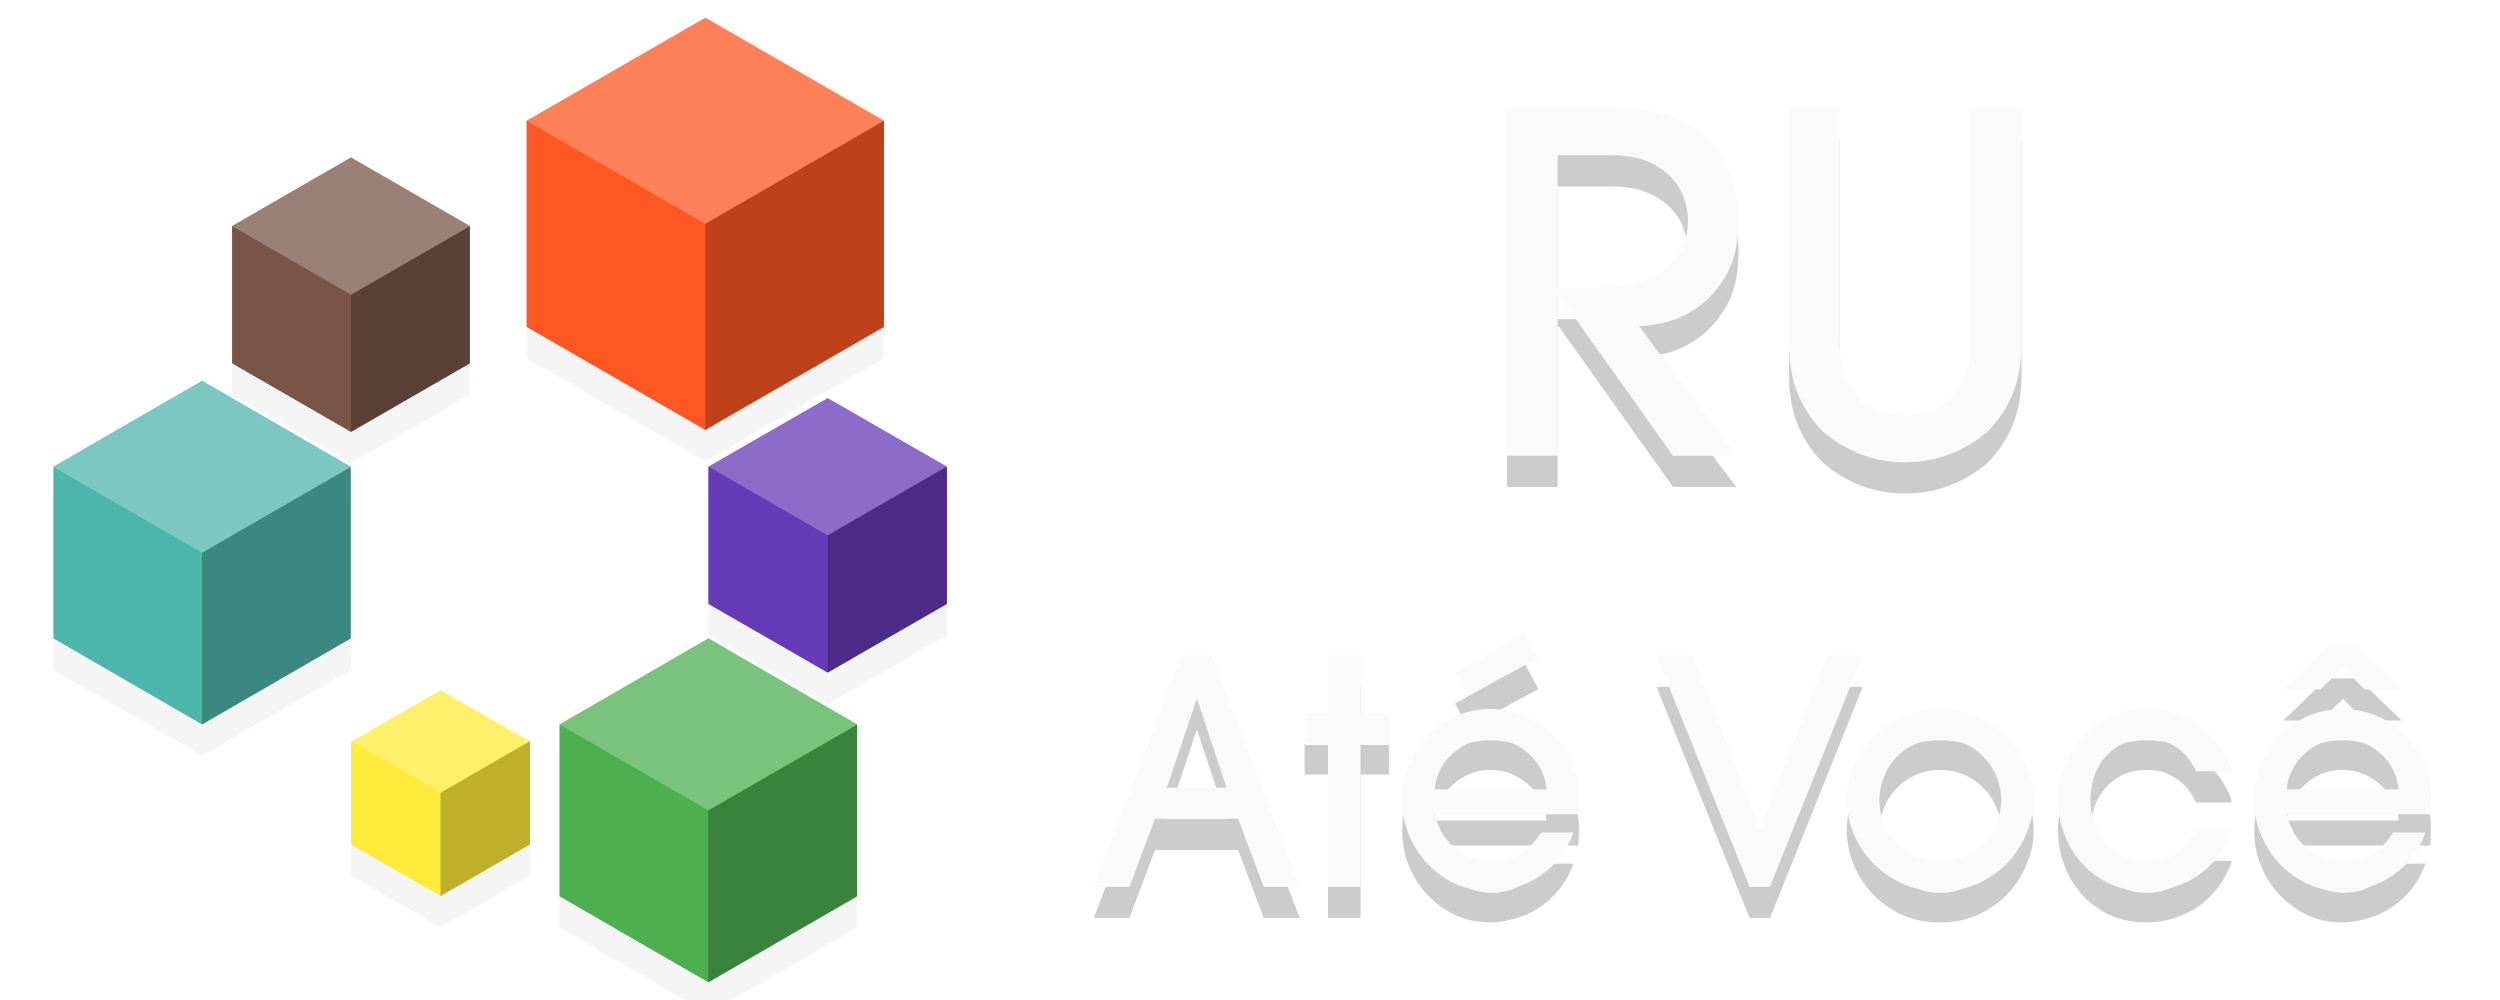 <?xml version="1.0" encoding="UTF-8" standalone="no"?>
<svg
   xmlns:ns="&amp;#38;#38;#38;#38;#38;#38;ns_sfw;"
   xmlns:dc="http://purl.org/dc/elements/1.1/"
   xmlns:cc="http://creativecommons.org/ns#"
   xmlns:rdf="http://www.w3.org/1999/02/22-rdf-syntax-ns#"
   xmlns:svg="http://www.w3.org/2000/svg"
   xmlns="http://www.w3.org/2000/svg"
   xml:space="preserve"
   enable-background="new 212.605 13.333 120.916 63"
   viewBox="212.605 13.333 160 64"
   height="64"
   width="160"
   y="0px"
   x="0px"
   id="Layer_1"
   version="1.1"><defs
     id="defs33"><filter
       height="1.13"
       y="-0.065"
       width="1.076"
       x="-0.038"
       id="filter4243"
       style="color-interpolation-filters:sRGB"><feGaussianBlur
         id="feGaussianBlur4245"
         stdDeviation="1.357" /></filter><filter
       height="1.092"
       y="-0.046"
       width="1.1"
       x="-0.05"
       id="filter4572"
       style="color-interpolation-filters:sRGB"><feGaussianBlur
         id="feGaussianBlur4574"
         stdDeviation="1.189" /></filter></defs><path
     id="polygon4442"
     d="m 257.74,16.464 -5.715,3.297 -5.721,3.301 0,6.598 0,6.598 5.723,3.295 5.713,3.299 0.002,0.002 5.719,-3.301 0.002,0 5.715,-3.295 0,-0.002 0,-6.598 0,-6.596 -5.715,-3.299 -0.002,-0.002 -5.719,-3.295 -0.002,-0.002 z m -22.67,8.945 -3.809,2.195 -3.805,2.195 -0.006,0.004 0.006,0.004 0,4.387 0,4.393 3.805,2.197 3.809,2.195 3.803,-2.195 3.805,-2.197 0,-4.389 0,-0.004 0,-4.385 0.012,-0.006 -3.809,-2.197 -3.811,-2.197 z m -9.533,14.291 -4.758,2.75 -4.758,2.75 -0.019,0.01 0.019,0.012 0,5.475 0,5.496 4.758,2.75 4.756,2.754 0.002,0 4.764,-2.748 4.76,-2.746 0,-5.494 0,-5.494 0.01,-0.004 -2.629,-1.518 -2.146,-1.242 -4.758,-2.75 z m 40.037,1.111 -3.818,2.195 -3.818,2.197 0,4.395 0,4.389 3.818,2.195 3.818,2.199 3.816,-2.199 3.818,-2.195 0,-0.01 0,-4.379 0,-0.025 0,-4.402 -0.027,0.018 -3.791,-2.182 -3.816,-2.195 z m -7.637,15.375 -1.16,0.672 -3.613,2.084 -4.77,2.752 0.018,0.01 0,5.488 0,5.502 4.764,2.758 4.762,2.75 4.762,-2.75 0.002,0 4.762,-2.746 0,-0.012 0,-5.482 0,-0.02 0,-5.498 -4.764,-2.752 -0.002,0 -4.76,-2.756 z m -17.141,3.33 -2.865,1.646 -2.861,1.646 0,3.291 0,3.285 2.861,1.65 2.865,1.645 2.867,-1.645 2.867,-1.65 0,-0.012 0,-3.273 0,-0.035 0,-3.305 -0.043,0.023 -2.824,-1.621 -2.867,-1.646 z"
     style="opacity:0.2;fill:#000000;filter:url(#filter4572)" /><g
     id="g4341"><g
       transform="translate(3.397,-1.132)"
       id="g4307"><polygon
         id="polygon13"
         points="243.439,33.736 243.439,27.138 243.439,20.542 249.16,17.242 254.875,13.945 260.596,17.242 266.312,20.542 266.312,27.138 266.312,33.736 260.596,37.032 254.875,40.333 249.16,37.032 "
         style="fill:#ff5722"
         transform="translate(-0.531,1.652)" /><rect
         id="rect29"
         height="13.194"
         width="22.873"
         y="22.194"
         x="242.907"
         style="fill:none" /><path
         style="opacity:0.25;fill:#ffffff"
         d="m 254.343,15.596 -5.715,3.297 -5.721,3.301 5.721,3.297 5.715,3.301 5.721,-3.301 5.717,-3.297 -5.717,-3.301 -5.721,-3.297 z"
         id="polygon3371" /><path
         style="opacity:0.25;fill:#000000"
         d="m 265.781,22.194 -5.717,3.297 -5.721,3.301 0,13.193 5.721,-3.301 5.717,-3.297 0,-6.598 0,-6.596 z"
         id="path3373" /></g><g
       transform="translate(3.397,-1.132)"
       id="g4313"><polygon
         id="polygon15"
         points="255.072,51.467 255.072,47.078 255.072,42.684 258.889,40.487 262.708,38.291 266.524,40.487 270.343,42.684 270.343,47.078 270.343,51.467 266.524,53.662 262.708,55.862 258.889,53.662 "
         style="fill:#673ab7"
         transform="translate(-0.531,1.652)" /><path
         style="opacity:0.25;fill:#000000"
         d="m 269.812,44.302 -3.816,2.201 -3.819,2.204 0,8.808 3.819,-2.204 3.816,-2.201 0,-4.404 0,-4.403 z"
         id="path3373-8" /><path
         style="opacity:0.25;fill:#ffffff"
         d="m 262.175,39.943 -3.805,2.195 -3.809,2.198 3.809,2.195 3.805,2.198 3.809,-2.198 3.806,-2.195 -3.806,-2.198 -3.809,-2.195 z"
         id="polygon3371-3" /></g><g
       transform="translate(3.397,-1.132)"
       id="g4318"><polygon
         id="polygon11"
         points="245.546,70.174 245.546,64.673 245.546,59.174 250.309,56.423 255.072,53.667 259.833,56.423 264.596,59.174 264.596,64.673 264.596,70.174 259.833,72.931 255.072,75.681 250.309,72.931 "
         style="fill:#4caf50"
         transform="translate(-0.531,1.652)" /><path
         style="opacity:0.25;fill:#ffffff"
         d="m 254.53,55.326 -4.764,2.748 -4.769,2.752 4.769,2.748 4.764,2.752 4.769,-2.752 4.766,-2.748 -4.766,-2.752 -4.769,-2.748 z"
         id="polygon3371-1" /><path
         style="opacity:0.25;fill:#000000"
         d="m 264.065,60.851 -4.761,2.746 -4.764,2.749 0,10.987 4.764,-2.749 4.761,-2.746 0,-5.494 0,-5.493 z"
         id="path3373-8-3" /></g><g
       transform="translate(3.397,-1.132)"
       id="g4323"><polygon
         id="polygon17"
         points="232.203,66.866 232.203,63.58 232.203,60.289 235.066,58.642 237.931,56.997 240.798,58.642 243.664,60.289 243.664,63.58 243.664,66.866 240.798,68.515 237.931,70.16 235.066,68.515 "
         style="fill:#ffeb3b"
         transform="translate(-0.531,1.652)" /><path
         style="opacity:0.25;fill:#000000"
         d="m 243.133,61.892 -2.866,1.653 -2.867,1.655 0,6.613 2.867,-1.655 2.866,-1.653 0,-3.307 0,-3.306 z"
         id="path3373-8-3-9" /><path
         style="opacity:0.25;fill:#ffffff"
         d="m 237.4,58.649 -2.837,1.636 -2.84,1.638 2.84,1.636 2.837,1.638 2.84,-1.638 2.838,-1.636 -2.838,-1.638 -2.84,-1.636 z"
         id="polygon3371-1-2" /></g><polygon
       transform="translate(2.865,0.52)"
       style="fill:#4db6ac"
       points="213.156,42.679 217.912,39.929 222.671,37.18 227.429,39.929 232.183,42.679 232.183,48.176 232.183,53.672 227.429,56.423 222.671,59.176 217.912,56.423 213.156,53.672 213.156,48.176 "
       id="polygon9" /><path
       id="path3373-8-3-95"
       d="m 235.06,43.215 -4.761,2.746 -4.764,2.749 0,10.987 4.764,-2.749 4.761,-2.746 0,-5.494 0,-5.493 z"
       style="opacity:0.25;fill:#000000" /><path
       id="polygon3371-1-3"
       d="m 225.535,37.709 -4.764,2.748 -4.769,2.752 4.769,2.748 4.764,2.752 4.769,-2.752 4.766,-2.748 -4.766,-2.752 -4.769,-2.748 z"
       style="opacity:0.25;fill:#ffffff" /><g
       transform="translate(3.397,-1.132)"
       id="g4333"><polygon
         id="polygon19"
         points="224.591,36.067 224.591,31.674 224.591,27.279 228.396,25.084 232.203,22.889 236.007,25.084 239.812,27.279 239.812,31.674 239.812,36.067 236.007,38.264 232.203,40.459 228.396,38.264 "
         style="fill:#795548"
         transform="translate(-0.531,1.652)" /><path
         style="opacity:0.25;fill:#000000"
         d="m 239.281,28.942 -3.803,2.193 -3.806,2.196 0,8.777 3.806,-2.196 3.803,-2.193 0,-4.389 0,-4.388 z"
         id="path3373-8-3-90" /><path
         style="opacity:0.25;fill:#ffffff"
         d="m 231.672,24.541 -3.807,2.196 -3.811,2.199 3.811,2.196 3.807,2.199 3.811,-2.199 3.808,-2.196 -3.808,-2.199 -3.811,-2.196 z"
         id="polygon3371-1-8" /></g></g><g
     transform="translate(6,0)"
     style="font-style:normal;font-variant:normal;font-weight:500;font-stretch:normal;font-size:20px;line-height:125%;font-family:'AvantGarde LT Medium';-inkscape-font-specification:'AvantGarde LT Medium, Medium';text-align:center;letter-spacing:0px;word-spacing:0px;writing-mode:lr-tb;text-anchor:middle;opacity:0.2;fill:#000000;fill-opacity:1;stroke:none;stroke-width:1px;stroke-linecap:butt;stroke-linejoin:miter;stroke-opacity:1;filter:url(#filter4243)"
     id="text3358-4"><path
       d="m 306.291,33.757 2.22,0 q 0.33,0 0.9,-0.03 0.6,-0.03 1.26,-0.15 0.69,-0.12 1.38,-0.39 0.72,-0.27 1.29,-0.75 0.57,-0.48 0.93,-1.2 0.36,-0.75 0.36,-1.83 0,-0.69 -0.27,-1.41 -0.24,-0.75 -0.84,-1.35 -0.57,-0.6 -1.5,-0.99 -0.93,-0.39 -2.31,-0.39 l -3.42,0 0,8.49 z m 7.38,10.74 -7.32,-10.29 -0.06,0 0,10.29 -3.24,0 0,-22.2 6.87,0 q 2.34,0 3.69,0.51 1.35,0.51 2.22,1.35 1.05,1.02 1.53,2.43 0.51,1.41 0.51,2.82 0,2.22 -0.81,3.57 -0.78,1.32 -1.83,2.04 -1.05,0.72 -2.13,0.96 -1.05,0.24 -1.59,0.24 l 6.21,8.28 -4.05,0 z"
       style="font-size:30px;fill:#000000"
       id="path3370" /><path
       d="m 335.983,37.327 q 0,1.89 -0.6,3.3 -0.6,1.38 -1.65,2.4 -1.05,0.87 -2.37,1.38 -1.29,0.51 -2.82,0.51 -1.53,0 -2.85,-0.51 -1.29,-0.51 -2.34,-1.38 -1.05,-1.02 -1.65,-2.4 -0.6,-1.41 -0.6,-3.3 l 0,-15.03 3.24,0 0,14.94 q 0,1.53 0.48,2.46 0.48,0.93 1.14,1.44 0.69,0.48 1.41,0.66 0.72,0.15 1.17,0.15 0.45,0 1.14,-0.15 0.72,-0.18 1.38,-0.66 0.69,-0.51 1.17,-1.44 0.51,-0.93 0.51,-2.46 l 0,-14.94 3.24,0 0,15.03 z"
       style="font-size:30px;fill:#000000"
       id="path3372" /><path
       d="m 285.105,65.749 -1.88,-5.66 -0.04,0 -1.9,5.66 3.82,0 z m 2.38,6.34 -1.64,-4.36 -5.32,0 -1.64,4.36 -2.28,0 5.62,-14.8 1.94,0 5.62,14.8 -2.3,0 z"
       id="path3374" /><path
       d="m 293.677,72.089 -2.08,0 0,-9.18 -1.5,0 0,-1.9 1.5,0 0,-3.72 2.08,0 0,3.72 1.82,0 0,1.9 -1.82,0 0,9.18 z"
       id="path3376" /><path
       d="m 299.724,58.369 4.46,-2.56 0.88,1.62 -4.5,2.44 -0.84,-1.5 z m 5.86,7.48 q -0.04,-0.6 -0.32,-1.18 -0.28,-0.6 -0.76,-1.04 -0.48,-0.46 -1.12,-0.74 -0.64,-0.28 -1.38,-0.28 -0.76,0 -1.4,0.28 -0.62,0.28 -1.1,0.74 -0.48,0.44 -0.76,1.04 -0.28,0.58 -0.32,1.18 l 7.16,0 z m -7.16,1.6 q 0.2,0.8 0.58,1.38 0.4,0.56 0.9,0.94 0.52,0.36 1.08,0.54 0.56,0.16 1.08,0.16 1.16,0 1.96,-0.56 0.82,-0.58 1.2,-1.3 l 2.08,0 q -0.4,1.08 -1.04,1.8 -0.64,0.72 -1.38,1.16 -0.72,0.42 -1.5,0.6 -0.76,0.2 -1.4,0.2 -1.18,0 -2.22,-0.46 -1.02,-0.48 -1.78,-1.28 -0.76,-0.8 -1.2,-1.86 -0.44,-1.06 -0.44,-2.24 0,-1.24 0.44,-2.3 0.46,-1.08 1.22,-1.86 0.78,-0.78 1.8,-1.22 1.04,-0.44 2.22,-0.44 1.12,0 2.14,0.44 1.02,0.42 1.8,1.18 0.78,0.76 1.24,1.8 0.46,1.04 0.46,2.26 0,0.28 -0.02,0.62 -0.02,0.34 -0.04,0.44 l -9.18,0 z"
       id="path3378" /><path
       d="m 318.58,72.089 -5.96,-14.8 2.32,0 4.3,11.1 4.3,-11.1 2.28,0 -5.94,14.8 -1.3,0 z"
       id="path3380" /><path
       d="m 334.68,66.509 q 0,-0.74 -0.28,-1.44 -0.28,-0.7 -0.8,-1.24 -0.5,-0.56 -1.22,-0.88 -0.72,-0.34 -1.6,-0.34 -0.88,0 -1.6,0.34 -0.72,0.32 -1.24,0.88 -0.5,0.54 -0.78,1.26 -0.28,0.7 -0.28,1.44 0,0.76 0.28,1.46 0.28,0.7 0.8,1.26 0.52,0.56 1.22,0.9 0.72,0.32 1.6,0.32 0.84,0 1.54,-0.32 0.72,-0.32 1.24,-0.86 0.54,-0.56 0.82,-1.28 0.3,-0.72 0.3,-1.5 z m 2.08,0 q 0,1.02 -0.42,2.06 -0.4,1.04 -1.16,1.88 -0.76,0.84 -1.88,1.38 -1.12,0.54 -2.52,0.54 -1.4,0 -2.52,-0.52 -1.1,-0.54 -1.88,-1.38 -0.76,-0.84 -1.18,-1.88 -0.4,-1.06 -0.4,-2.12 0,-1.14 0.44,-2.18 0.46,-1.04 1.26,-1.82 0.8,-0.8 1.88,-1.28 1.1,-0.48 2.4,-0.48 1.26,0 2.34,0.46 1.1,0.46 1.9,1.26 0.82,0.78 1.28,1.84 0.46,1.06 0.46,2.24 z"
       id="path3382" /><path
       d="m 347.156,64.689 q -0.12,-0.26 -0.36,-0.62 -0.22,-0.36 -0.6,-0.68 -0.36,-0.32 -0.9,-0.54 -0.52,-0.24 -1.26,-0.24 -1,0 -1.7,0.38 -0.7,0.38 -1.14,0.96 -0.42,0.56 -0.62,1.26 -0.18,0.7 -0.18,1.32 0,0.72 0.22,1.44 0.24,0.7 0.68,1.26 0.46,0.54 1.12,0.9 0.68,0.34 1.58,0.34 1.18,0 1.96,-0.58 0.78,-0.6 1.18,-1.46 l 2.32,0 q -0.32,0.92 -0.86,1.66 -0.54,0.72 -1.26,1.24 -0.72,0.5 -1.58,0.76 -0.84,0.28 -1.76,0.28 -1.36,0 -2.42,-0.5 -1.06,-0.52 -1.78,-1.34 -0.72,-0.84 -1.1,-1.88 -0.38,-1.04 -0.38,-2.12 0,-1.12 0.4,-2.16 0.4,-1.06 1.14,-1.86 0.74,-0.82 1.78,-1.3 1.06,-0.5 2.38,-0.5 1.18,0 2.12,0.4 0.94,0.38 1.62,0.98 0.68,0.58 1.1,1.28 0.44,0.7 0.6,1.32 l -2.3,0 z"
       id="path3384" /><path
       d="m 357.935,59.449 -1.38,-1.38 -1.44,1.38 -2.38,0 2.78,-2.7 2,0 2.8,2.7 -2.38,0 z m 2.18,6.4 q -0.04,-0.6 -0.32,-1.18 -0.28,-0.6 -0.76,-1.04 -0.48,-0.46 -1.12,-0.74 -0.64,-0.28 -1.38,-0.28 -0.76,0 -1.4,0.28 -0.62,0.28 -1.1,0.74 -0.48,0.44 -0.76,1.04 -0.28,0.58 -0.32,1.18 l 7.16,0 z m -7.16,1.6 q 0.2,0.8 0.58,1.38 0.4,0.56 0.9,0.94 0.52,0.36 1.08,0.54 0.56,0.16 1.08,0.16 1.16,0 1.96,-0.56 0.82,-0.58 1.2,-1.3 l 2.08,0 q -0.4,1.08 -1.04,1.8 -0.64,0.72 -1.38,1.16 -0.72,0.42 -1.5,0.6 -0.76,0.2 -1.4,0.2 -1.18,0 -2.22,-0.46 -1.02,-0.48 -1.78,-1.28 -0.76,-0.8 -1.2,-1.86 -0.44,-1.06 -0.44,-2.24 0,-1.24 0.44,-2.3 0.46,-1.08 1.22,-1.86 0.78,-0.78 1.8,-1.22 1.04,-0.44 2.22,-0.44 1.12,0 2.14,0.44 1.02,0.42 1.8,1.18 0.78,0.76 1.24,1.8 0.46,1.04 0.46,2.26 0,0.28 -0.02,0.62 -0.02,0.34 -0.04,0.44 l -9.18,0 z"
       id="path3386" /></g><g
     transform="translate(6,0)"
     style="font-style:normal;font-variant:normal;font-weight:500;font-stretch:normal;font-size:20px;line-height:125%;font-family:'AvantGarde LT Medium';-inkscape-font-specification:'AvantGarde LT Medium, Medium';text-align:center;letter-spacing:0px;word-spacing:0px;writing-mode:lr-tb;text-anchor:middle;fill:#fafafa;fill-opacity:1;stroke:none;stroke-width:1px;stroke-linecap:butt;stroke-linejoin:miter;stroke-opacity:1"
     id="text3358"><path
       d="m 306.291,31.757 2.22,0 q 0.33,0 0.9,-0.03 0.6,-0.03 1.26,-0.15 0.69,-0.12 1.38,-0.39 0.72,-0.27 1.29,-0.75 0.57,-0.48 0.93,-1.2 0.36,-0.75 0.36,-1.83 0,-0.69 -0.27,-1.41 -0.24,-0.75 -0.84,-1.35 -0.57,-0.6 -1.5,-0.99 -0.93,-0.39 -2.31,-0.39 l -3.42,0 0,8.49 z m 7.38,10.74 -7.32,-10.29 -0.06,0 0,10.29 -3.24,0 0,-22.2 6.87,0 q 2.34,0 3.69,0.51 1.35,0.51 2.22,1.35 1.05,1.02 1.53,2.43 0.51,1.41 0.51,2.82 0,2.22 -0.81,3.57 -0.78,1.32 -1.83,2.04 -1.05,0.72 -2.13,0.96 -1.05,0.24 -1.59,0.24 l 6.21,8.28 -4.05,0 z"
       style="font-size:30px;fill:#fafafa"
       id="path3389" /><path
       d="m 335.983,35.327 q 0,1.89 -0.6,3.3 -0.6,1.38 -1.65,2.4 -1.05,0.87 -2.37,1.38 -1.29,0.51 -2.82,0.51 -1.53,0 -2.85,-0.51 -1.29,-0.51 -2.34,-1.38 -1.05,-1.02 -1.65,-2.4 -0.6,-1.41 -0.6,-3.3 l 0,-15.03 3.24,0 0,14.94 q 0,1.53 0.48,2.46 0.48,0.93 1.14,1.44 0.69,0.48 1.41,0.66 0.72,0.15 1.17,0.15 0.45,0 1.14,-0.15 0.72,-0.18 1.38,-0.66 0.69,-0.51 1.17,-1.44 0.51,-0.93 0.51,-2.46 l 0,-14.94 3.24,0 0,15.03 z"
       style="font-size:30px;fill:#fafafa"
       id="path3391" /><path
       d="m 285.105,63.749 -1.88,-5.66 -0.04,0 -1.9,5.66 3.82,0 z m 2.38,6.34 -1.64,-4.36 -5.32,0 -1.64,4.36 -2.28,0 5.62,-14.8 1.94,0 5.62,14.8 -2.3,0 z"
       id="path3393" /><path
       d="m 293.677,70.089 -2.08,0 0,-9.18 -1.5,0 0,-1.9 1.5,0 0,-3.72 2.08,0 0,3.72 1.82,0 0,1.9 -1.82,0 0,9.18 z"
       id="path3395" /><path
       d="m 299.724,56.369 4.46,-2.56 0.88,1.62 -4.5,2.44 -0.84,-1.5 z m 5.86,7.48 q -0.04,-0.6 -0.32,-1.18 -0.28,-0.6 -0.76,-1.04 -0.48,-0.46 -1.12,-0.74 -0.64,-0.28 -1.38,-0.28 -0.76,0 -1.4,0.28 -0.62,0.28 -1.1,0.74 -0.48,0.44 -0.76,1.04 -0.28,0.58 -0.32,1.18 l 7.16,0 z m -7.16,1.6 q 0.2,0.8 0.58,1.38 0.4,0.56 0.9,0.94 0.52,0.36 1.08,0.54 0.56,0.16 1.08,0.16 1.16,0 1.96,-0.56 0.82,-0.58 1.2,-1.3 l 2.08,0 q -0.4,1.08 -1.04,1.8 -0.64,0.72 -1.38,1.16 -0.72,0.42 -1.5,0.6 -0.76,0.2 -1.4,0.2 -1.18,0 -2.22,-0.46 -1.02,-0.48 -1.78,-1.28 -0.76,-0.8 -1.2,-1.86 -0.44,-1.06 -0.44,-2.24 0,-1.24 0.44,-2.3 0.46,-1.08 1.22,-1.86 0.78,-0.78 1.8,-1.22 1.04,-0.44 2.22,-0.44 1.12,0 2.14,0.44 1.02,0.42 1.8,1.18 0.78,0.76 1.24,1.8 0.46,1.04 0.46,2.26 0,0.28 -0.02,0.62 -0.02,0.34 -0.04,0.44 l -9.18,0 z"
       id="path3397" /><path
       d="m 318.58,70.089 -5.96,-14.8 2.32,0 4.3,11.1 4.3,-11.1 2.28,0 -5.94,14.8 -1.3,0 z"
       id="path3399" /><path
       d="m 334.68,64.509 q 0,-0.74 -0.28,-1.44 -0.28,-0.7 -0.8,-1.24 -0.5,-0.56 -1.22,-0.88 -0.72,-0.34 -1.6,-0.34 -0.88,0 -1.6,0.34 -0.72,0.32 -1.24,0.88 -0.5,0.54 -0.78,1.26 -0.28,0.7 -0.28,1.44 0,0.76 0.28,1.46 0.28,0.7 0.8,1.26 0.52,0.56 1.22,0.9 0.72,0.32 1.6,0.32 0.84,0 1.54,-0.32 0.72,-0.32 1.24,-0.86 0.54,-0.56 0.82,-1.28 0.3,-0.72 0.3,-1.5 z m 2.08,0 q 0,1.02 -0.42,2.06 -0.4,1.04 -1.16,1.88 -0.76,0.84 -1.88,1.38 -1.12,0.54 -2.52,0.54 -1.4,0 -2.52,-0.52 -1.1,-0.54 -1.88,-1.38 -0.76,-0.84 -1.18,-1.88 -0.4,-1.06 -0.4,-2.12 0,-1.14 0.44,-2.18 0.46,-1.04 1.26,-1.82 0.8,-0.8 1.88,-1.28 1.1,-0.48 2.4,-0.48 1.26,0 2.34,0.46 1.1,0.46 1.9,1.26 0.82,0.78 1.28,1.84 0.46,1.06 0.46,2.24 z"
       id="path3401" /><path
       d="m 347.156,62.689 q -0.12,-0.26 -0.36,-0.62 -0.22,-0.36 -0.6,-0.68 -0.36,-0.32 -0.9,-0.54 -0.52,-0.24 -1.26,-0.24 -1,0 -1.7,0.38 -0.7,0.38 -1.14,0.96 -0.42,0.56 -0.62,1.26 -0.18,0.7 -0.18,1.32 0,0.72 0.22,1.44 0.24,0.7 0.68,1.26 0.46,0.54 1.12,0.9 0.68,0.34 1.58,0.34 1.18,0 1.96,-0.58 0.78,-0.6 1.18,-1.46 l 2.32,0 q -0.32,0.92 -0.86,1.66 -0.54,0.72 -1.26,1.24 -0.72,0.5 -1.58,0.76 -0.84,0.28 -1.76,0.28 -1.36,0 -2.42,-0.5 -1.06,-0.52 -1.78,-1.34 -0.72,-0.84 -1.1,-1.88 -0.38,-1.04 -0.38,-2.12 0,-1.12 0.4,-2.16 0.4,-1.06 1.14,-1.86 0.74,-0.82 1.78,-1.3 1.06,-0.5 2.38,-0.5 1.18,0 2.12,0.4 0.94,0.38 1.62,0.98 0.68,0.58 1.1,1.28 0.44,0.7 0.6,1.32 l -2.3,0 z"
       id="path3403" /><path
       d="m 357.935,57.449 -1.38,-1.38 -1.44,1.38 -2.38,0 2.78,-2.7 2,0 2.8,2.7 -2.38,0 z m 2.18,6.4 q -0.04,-0.6 -0.32,-1.18 -0.28,-0.6 -0.76,-1.04 -0.48,-0.46 -1.12,-0.74 -0.64,-0.28 -1.38,-0.28 -0.76,0 -1.4,0.28 -0.62,0.28 -1.1,0.74 -0.48,0.44 -0.76,1.04 -0.28,0.58 -0.32,1.18 l 7.16,0 z m -7.16,1.6 q 0.2,0.8 0.58,1.38 0.4,0.56 0.9,0.94 0.52,0.36 1.08,0.54 0.56,0.16 1.08,0.16 1.16,0 1.96,-0.56 0.82,-0.58 1.2,-1.3 l 2.08,0 q -0.4,1.08 -1.04,1.8 -0.64,0.72 -1.38,1.16 -0.72,0.42 -1.5,0.6 -0.76,0.2 -1.4,0.2 -1.18,0 -2.22,-0.46 -1.02,-0.48 -1.78,-1.28 -0.76,-0.8 -1.2,-1.86 -0.44,-1.06 -0.44,-2.24 0,-1.24 0.44,-2.3 0.46,-1.08 1.22,-1.86 0.78,-0.78 1.8,-1.22 1.04,-0.44 2.22,-0.44 1.12,0 2.14,0.44 1.02,0.42 1.8,1.18 0.78,0.76 1.24,1.8 0.46,1.04 0.46,2.26 0,0.28 -0.02,0.62 -0.02,0.34 -0.04,0.44 l -9.18,0 z"
       id="path3405" /></g></svg>
